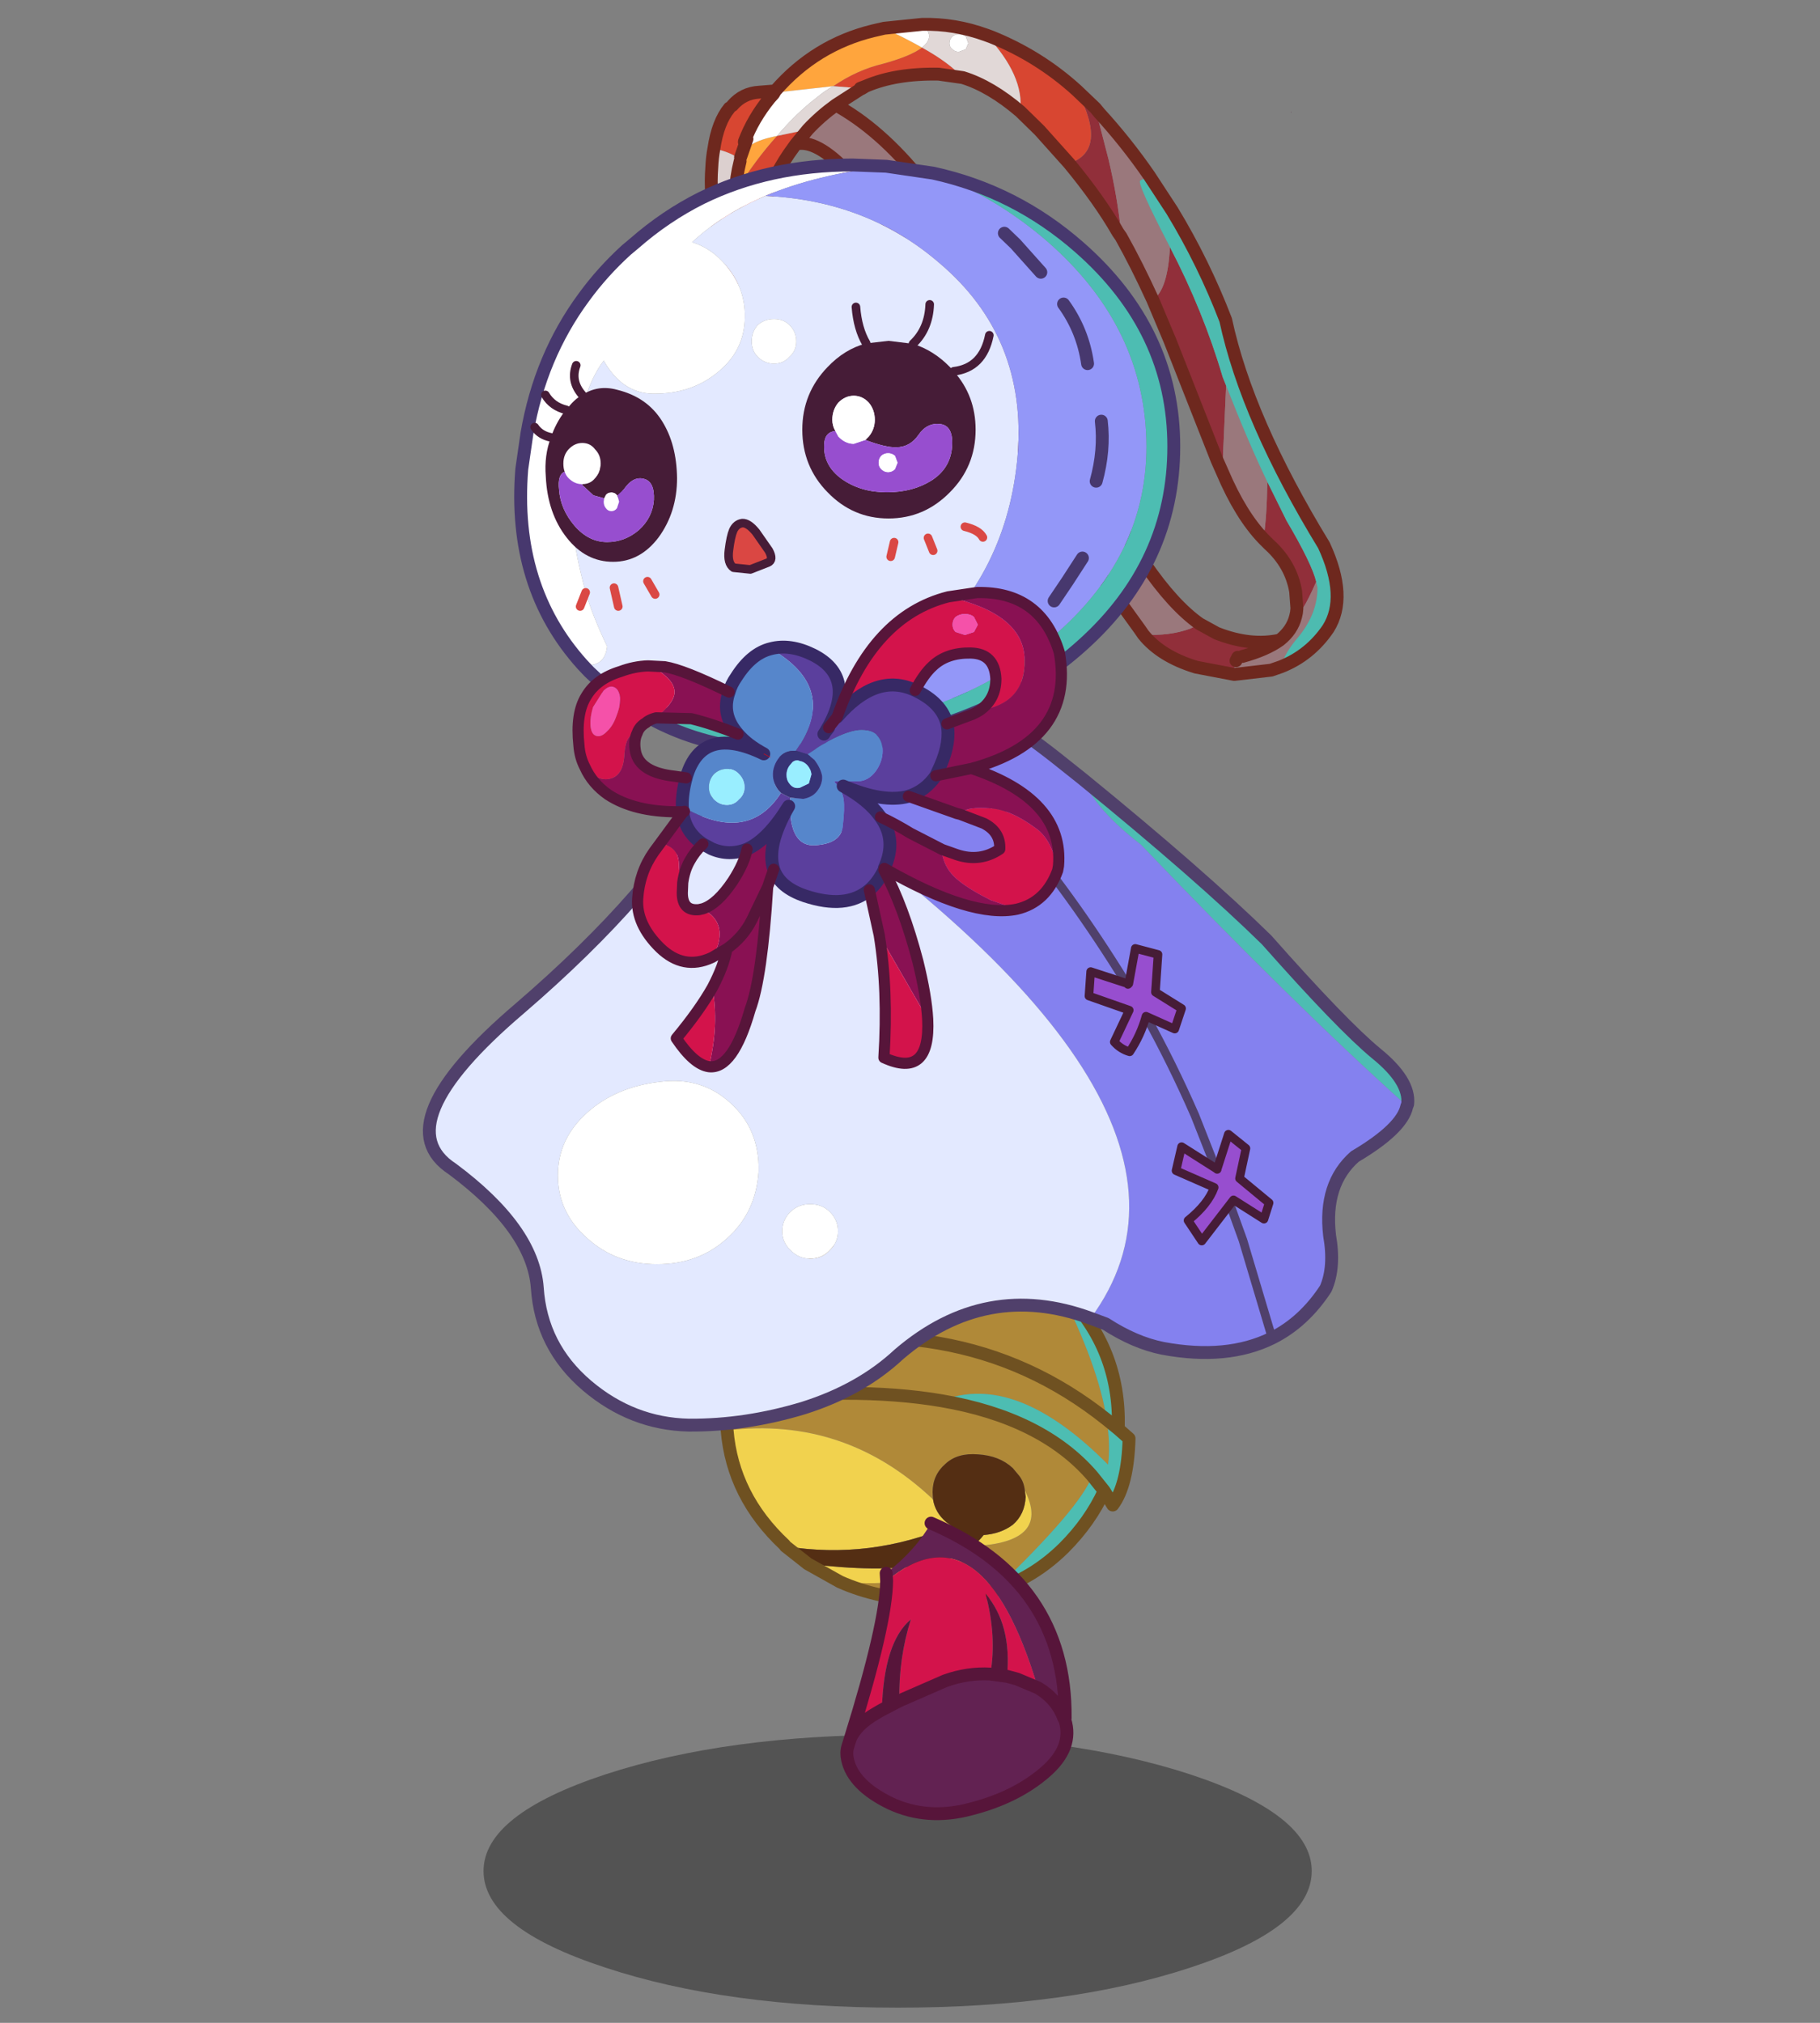 <svg xmlns:ffdec="https://www.free-decompiler.com/flash" xmlns:xlink="http://www.w3.org/1999/xlink" ffdec:objectType="frame" height="100" width="90" xmlns="http://www.w3.org/2000/svg"><rect width="100%" height="100%" fill="#808080" stroke="none"/><use ffdec:characterId="26" height="193.85" transform="translate(20.916 .589) scale(.513)" width="99.15" xlink:href="#a"/><defs><g id="a" transform="translate(-40.25 12)"><use ffdec:characterId="1" height="35.35" transform="translate(46.09 154.02) scale(.744)" width="107.3" xlink:href="#b"/><use ffdec:characterId="3" height="77.25" transform="translate(67.43 -11.42) scale(.827)" width="74.45" xlink:href="#c"/><use ffdec:characterId="5" height="44.2" transform="translate(68.08 105.13) scale(.827)" width="49.4" xlink:href="#d"/><use ffdec:characterId="7" height="33.6" transform="matrix(.716 -.413 .413 .716 72.303 142.673)" width="29.7" xlink:href="#e"/><use ffdec:characterId="15" height="91.65" transform="translate(40.23 49.797) scale(.827)" width="120" xlink:href="#f"/><use ffdec:characterId="17" height="69.8" transform="translate(49.03 2.13) scale(.827)" width="77.65" xlink:href="#g"/><use ffdec:characterId="18" height="13.5" transform="translate(56.428 31.1) scale(.827)" width="21.55" xlink:href="#h"/><use ffdec:characterId="19" height="30.5" transform="translate(50.6 15.768) scale(.827)" width="54" xlink:href="#i"/><use ffdec:characterId="21" height="56.55" transform="translate(54.663 43.413) scale(.827)" width="57.65" xlink:href="#j"/></g><g id="n"><path d="m67.55 10.3.05-.05v-.1l-.05.15" fill="#57153a" fill-rule="evenodd" transform="translate(.75 .75)"/><path d="m44.75 9.75 1.55 6q1.05 4.45 1.45 8.5h-.35q-2.15-3.75-5.7-8.05 4.6-1.5.9-8.5l2.15 2.05m6.7 22.35q1.75-1.15 2-6.15 3.9 7.5 6.15 15.15l.4 1-.45 10.05-.6-1.35-5.5-13.95-2-4.75m9.5 43.65-4.45-.85q-4.1-1.25-6.15-3.8 3.05.2 5.5-.7l1.05-.55 2 1.1q3.95 1.55 7.35.8-1.6 1.15-4.35 1.9l-.55.1-.2.4h-.05q-.15.4-.15 1.55v.05M64.8 53.3l2.25 4.55q2.95 5 3.45 7.1-1.85 4.2-2.3 3.6l.05-.5-.15-2q-.55-3.15-3.1-5.45l-.65-.65q.4-2.55.45-6.65" fill="#912f3a" fill-rule="evenodd" transform="translate(.75 .75)"/><path d="m44.75 9.75.45.55q3.2 3.5 5.85 7.35L50 18.2q-.5.15 3.45 7.75-.25 5-2 6.15-1.85-4.05-3.7-7.35v-.5q-.4-4.05-1.45-8.5l-1.55-6m21.65 65.1-1.15.4-4.3.5v-.05q0-1.15.15-1.55h.05l.2-.4.55-.1q2.75-.75 4.35-1.9Q67.7 70.6 68.1 69l.1-.45q.45.6 2.3-3.6l.15.7q0 3-2.2 5.7-1.65 1.9-2.05 3.5M50.35 71.1l-.45-.65-6.5-9q-4.55-6.7-6.35-10.45-1.9-3.8-12.4-21.45-10.05-16.8-14.8-15.6l1.4-1.7Q12.7 10.7 14.5 9.4l.45.25Q20.3 12.75 25.1 19q4.8 6.2 8.35 12.9l6 11.4 4.6 9q2.15 4.15 6.5 10.6 3.3 4.8 6.35 6.95l-1.05.55q-2.45.9-5.5.7m9.2-18.95L60 42.1q2.65 6.75 4.8 11.2-.05 4.1-.45 6.65-2.65-2.75-4.8-7.8" fill="#9a787c" fill-rule="evenodd" transform="translate(.75 .75)"/><path d="M53.45 25.95Q49.5 18.35 50 18.2l1.05-.55 2.65 4.05q3.7 6.1 6.25 12.75 2.5 11.6 11.45 26.25 2.8 6.05.5 9.7-2.1 3.1-5.5 4.45.4-1.6 2.05-3.5 2.2-2.7 2.2-5.7l-.15-.7q-.5-2.1-3.45-7.1L64.8 53.3q-2.15-4.45-4.8-11.2l-.4-1q-2.25-7.65-6.15-15.15" fill="#4dbbb0" fill-rule="evenodd" transform="translate(.75 .75)"/><path d="M24.55 2.7q3.15 1.75 4.75 3.5l-2.8-.4q-5-.1-8.5 1.4l-.65.25-3.15-.25q2.8-1.9 5.75-2.6 3.3-.9 4.6-1.9M36 10.15q.5-4.15-3.95-8.9l.55.2q5.6 2.25 10 6.25 3.7 7-.9 8.5l-3.45-3.85-2.25-2.2m-26.15 3.8-.25.35q-4.55 6.1-5.2 15.4l-.05.95Q1.45 27.1.5 22.9l2.35-3.45q2.3-3.7 4.8-6.45l3.6-.75-1.4 1.7m-9.55.5q.45-3.05 1.8-4.7l.35-.3q2.5-.85 4.8-1.35l-.45.5Q4.85 11 3.85 13.65v.1h.1l.2-.4-.75 2.15-.05.05.15-.05-.15.45q-.4-.85-3.05-1.5M4.4 29.7q-.8-3.5-1.35-7.45l-.2-2.8.2 2.8Q3.6 26.2 4.4 29.7" fill="#d84631" fill-rule="evenodd" transform="translate(.75 .75)"/><path d="M20.15.45q2.45 1.15 4.4 2.25-1.3 1-4.6 1.9-2.95.7-5.75 2.6l-5.85.65-1.1.25.2-.35q4.65-5.35 11.4-7l1.3-.3M3.5 15.5q.3-1.75 4.15-2.5-2.5 2.75-4.8 6.45 0-1.5.5-3.5l.15-.45" fill="#ffa53d" fill-rule="evenodd" transform="translate(.75 .75)"/><path d="M24.55 0q1.65 1.4 0 2.7-1.95-1.1-4.4-2.25l4.4-.45M7.25 8.1l1.1-.25 5.85-.65q-1 .55-1.95 1.35-2.35 1.8-4.6 4.45-3.85.75-4.15 2.5h-.1l.75-2.15-.2.4-.1-.1Q4.85 11 6.8 8.6l.45-.5M28.1 1.4q.3-.25.75-.25t.8.25l.3.8-.3.7-.8.3q-.45 0-.75-.3-.35-.25-.35-.7 0-.45.35-.8" fill="#fff" fill-rule="evenodd" transform="translate(.75 .75)"/><path d="M24.55 2.7q1.65-1.3 0-2.7 3.8-.1 7.5 1.25Q36.5 6 36 10.15 32.55 7.2 29.3 6.2q-1.6-1.75-4.75-3.5M14.2 7.2l3.15.25.1.05-2.95 1.9q-1.8 1.3-3.25 2.85l-3.6.75q2.25-2.65 4.6-4.45.95-.8 1.95-1.35m13.9-5.8q-.35.35-.35.8 0 .45.35.7.3.3.75.3l.8-.3.3-.7-.3-.8q-.35-.25-.8-.25-.45 0-.75.25" fill="#e1d8d7" fill-rule="evenodd" transform="translate(.75 .75)"/><path d="M.5 22.9q-.7-3-.45-6.25.05-1.15.25-2.2 2.65.65 3.05 1.5-.5 2-.5 3.5L.5 22.9" fill="#dcd0cf" fill-rule="evenodd" transform="translate(.75 .75)"/><path d="m62.65 74.4-.55.1" fill="none" stroke="red" stroke-linecap="round" stroke-linejoin="round" stroke-width=".05"/><path d="m25.3.75-4.4.45-1.3.3q-6.75 1.65-11.4 7l-.2.35-.45.5Q5.6 11.75 4.6 14.4v.1m25.45-7.55q3.25 1 6.7 3.95L39 13.1l3.45 3.85q3.55 4.3 5.7 8.05l.35.5q1.85 3.3 3.7 7.35l2 4.75 5.5 13.95.6 1.35q2.15 5.05 4.8 7.8l.65.65q2.55 2.3 3.1 5.45l.15 2-.05.5-.1.45q-.4 1.6-1.85 2.75-1.6 1.15-4.35 1.9M32.8 2Q29.1.65 25.3.75M18.1 8.2l.65-.25q3.5-1.5 8.5-1.4l2.8.4m13.3 1.5q-4.4-4-10-6.25L32.8 2m19 16.4q-2.65-3.85-5.85-7.35l-.45-.55-2.15-2.05m8.45 9.95 2.65 4.05q3.7 6.1 6.25 12.75 2.5 11.6 11.45 26.25 2.8 6.05.5 9.7-2.1 3.1-5.5 4.45L66 76l-4.3.5-4.45-.85q-4.1-1.25-6.15-3.8l-.45-.65-6.5-9q-4.55-6.7-6.35-10.45-1.9-3.8-12.4-21.45-10.05-16.8-14.8-15.6l-.25.35q-4.55 6.1-5.2 15.4l-.05.95q-2.9-3.55-3.85-7.75-.7-3-.45-6.25.05-1.15.25-2.2.45-3.05 1.8-4.7m.35-.3q1.25-1.45 3.15-1.55L8.2 8.5m10-.25h.05l.5-.3m38.9 62.65q-3.05-2.15-6.35-6.95-4.35-6.45-6.5-10.6l-4.6-9-6-11.4q-3.55-6.7-8.35-12.9-4.8-6.25-10.15-9.35l-.45-.25Q13.45 11.45 12 13l-1.4 1.7m4.65-4.55 2.95-1.9M67 72.5q-3.4.75-7.35-.8l-2-1.1m4.45 3.9-.2.4m-57-60.8-.75 2.15M3.6 20.2l.2 2.8q.55 3.95 1.35 7.45M4.1 16.7q-.5 2-.5 3.5" fill="none" stroke="#6e281e" stroke-linecap="round" stroke-linejoin="round" stroke-width="1.5"/></g><g id="o"><path d="M1.05 22.9 1 21.2l.05-1.7-1 .15q-.35-1.85 1.15-5.2l.95-.25q1.55-4.4 5.4-8Q14.2 0 23.65 0q9.4 0 16.05 6.2 4.65 9.2 5.6 15.45.45 3 .15 5.25-10.75-10.85-19.4-7.45 11.7 2 17.55 8.75-1.3 3.65-11.4 13.35-3.7 1.25-8.05 1.15-5.45-.15-9.95-2.15 11.3 1 16.75-4.25 7.65-.75 4.8-6.4-.1-1-.65-1.7l-.75-.9q-1.55-1.45-4.05-1.6-2.4-.2-3.8 1.1-1.5 1.3-1.5 3.3l.05.85q-10.25-9.7-24-8.05m0-3.4q14.75-1.8 25-.05-10.25-1.75-25 .05m1.1-5.3q25.5-6.65 43.15 7.45Q27.65 7.55 2.15 14.2" fill="#b08938" fill-rule="evenodd" transform="translate(.75 .75)"/><path d="m14.2 40.55-3.75-2.1q16.4 2 20.5-3.35 2-.15 3.4-1.2 1.4-1.2 1.5-3.25l-.1-.75q2.85 5.65-4.8 6.4-5.45 5.25-16.75 4.25M7.85 36.4l-.1-.15Q1.7 30.6 1.05 22.9q13.75-1.65 24 8.05.25 1.55 1.55 2.65l.55.4q-9.45 4-19.3 2.4" fill="#f1d24e" fill-rule="evenodd" transform="translate(.75 .75)"/><path d="m10.45 38.45-2.6-2.05Q17.7 38 27.15 34l-.55-.4q-1.3-1.1-1.55-2.65L25 30.1q0-2 1.5-3.3 1.4-1.3 3.8-1.1 2.5.15 4.05 1.6l.75.9q.55.7.65 1.7l.1.75q-.1 2.05-1.5 3.25-1.4 1.05-3.4 1.2-4.1 5.35-20.5 3.35" fill="#542e13" fill-rule="evenodd" transform="translate(.75 .75)"/><path d="M39.7 6.2q6.75 6.25 6.95 15.15v1.4l1.25 1.1q-.15 5.4-1.9 7.75l-1-1.65q-1.65 3.6-4.7 6.65-3.55 3.5-8.1 4.95 10.1-9.7 11.4-13.35-5.85-6.75-17.55-8.75 8.65-3.4 19.4 7.45.3-2.25-.15-5.25-.95-6.25-5.6-15.45m6.95 16.55-1.35-1.1 1.35 1.1M43.6 28.2l1.4 1.75-1.4-1.75" fill="#4dbdb2" fill-rule="evenodd" transform="translate(.75 .75)"/><path d="m1.8 23.65-.05-1.7.05-1.7-1 .15q-.35-1.85 1.15-5.2l.95-.25q1.55-4.4 5.4-8Q14.95.75 24.4.75q9.4 0 16.05 6.2Q47.2 13.2 47.4 22.1v1.4l1.25 1.1q-.15 5.4-1.9 7.75l-1-1.65q-1.65 3.6-4.7 6.65-3.55 3.5-8.1 4.95-3.7 1.25-8.05 1.15-5.45-.15-9.95-2.15l-3.75-2.1-2.6-2.05-.1-.15q-6.05-5.65-6.7-13.35m44.25-1.25 1.35 1.1m-1.65 7.2-1.4-1.75Q38.5 22.2 26.8 20.2q-10.25-1.75-25 .05m44.25 2.15Q28.4 8.3 2.9 14.95" fill="none" stroke="#6f5121" stroke-linecap="round" stroke-linejoin="round" stroke-width="1.5"/><path d="m.8 20.4.15.65" fill="none" stroke="red" stroke-linecap="round" stroke-linejoin="round" stroke-width=".05"/></g><g id="p"><path d="m6.6 16 2.3.1 5.8.65q2.75.5 4.95 1.95l1.55 1.2.85.85 1.6 2.1q1.25 2.2.85 4.6.4-2.4-.85-4.6 5.2-22-9.05-19.6l.4-.8Q19.4 1.8 22.45 0q10.3 13.75 2.2 27.5l-.15-.05v.25q-.35 1.6-1.6 2.65-1.3 1.05-3.45 1.45-4.4.85-9.6-.6-5.1-1.35-7.85-5.3-2.7-4-1.75-6.9.25-.8.8-1.3l.65-.6Q3.1 16 5.85 16h.75" fill="#622252" fill-rule="evenodd" transform="translate(.75 .75)"/><path d="M8.9 16.1q2.4-4.35 5.9-7.55-4.05.7-8.2 7.45h-.75Q3.1 16 1.7 17.1 12.1 7.5 14.6 3.25q14.25-2.4 9.05 19.6l-1.6-2.1-.85-.85q3.5-4.9 2.65-9.6-1.35 5-4.2 8.4-2.2-1.45-4.95-1.95l-5.8-.65" fill="#d3134b" fill-rule="evenodd" transform="translate(.75 .75)"/><path d="M8.9 16.1 6.6 16q4.15-6.75 8.2-7.45-3.5 3.2-5.9 7.55m12.3 3.8-1.55-1.2q2.85-3.4 4.2-8.4.85 4.7-2.65 9.6" fill="#57153a" fill-rule="evenodd" transform="translate(.75 .75)"/><path d="m7.35 16.75 2.3.1 5.8.65q2.75.5 4.95 1.95l1.55 1.2.85.85 1.6 2.1q1.25 2.2.85 4.6v.25q-.35 1.6-1.6 2.65-1.3 1.05-3.45 1.45-4.4.85-9.6-.6-5.1-1.35-7.85-5.3-2.7-4-1.75-6.9.25-.8.8-1.3l.65-.6q1.4-1.1 4.15-1.1h.75m8-12.75.4-.8M23.2.75q10.3 13.75 2.2 27.5l-.15.2M15.35 4q-2.5 4.25-12.9 13.85" fill="none" stroke="#57153a" stroke-linecap="round" stroke-linejoin="round" stroke-width="1.5"/></g><g id="f" transform="translate(.75 2)"><use ffdec:characterId="8" height="89.45" transform="translate(-.75 -.75)" width="115.55" xlink:href="#k"/><use ffdec:characterId="10" height="13.05" transform="translate(76.4 31.9)" width="11.8" xlink:href="#l"/><use ffdec:characterId="12" height="13.45" transform="translate(86.55 53.55)" width="11.85" xlink:href="#m"/></g><g id="k"><path d="M76.15 12.65Q89.95 23.9 97.6 31.4q8.85 10 12.8 13.25 3.95 3.2 3.65 5.9l-.15.15q-13.15-11.8-30.95-30.4-5.2-4-6.8-7.65" fill="#4dbdb2" fill-rule="evenodd" transform="translate(.75 .75)"/><path d="M113.95 50.8q-.55 2.6-6.05 5.85-3.65 3.2-2.95 9.2.65 3.7-.45 6.2-2.55 3.9-6.25 5.75Q93 80.4 85.5 79q-3.25-.65-6.65-2.85l-1.75-.65Q96 49.85 35.35 9.9 40.8 2 48.2.4l.7-.2q9.6-1.75 25.05 10.7l2.2 1.75q1.6 3.65 6.8 7.65 17.8 18.6 30.95 30.4l.05.1M48.2.4q4.25 2.85 8.35 6.25 14.4 12.05 27 33.65 3.05 5.5 5.7 11.55l4.1 10.4 1.5 4.15 3.4 11.4-3.4-11.4-1.5-4.15-4.1-10.4q-2.65-6.05-5.7-11.55-12.6-21.6-27-33.65-4.1-3.4-8.35-6.25" fill="#8481ef" fill-rule="evenodd" transform="translate(.75 .75)"/><path d="M77.1 75.5Q64.9 71 54.75 79.7q-4.45 4.15-11.1 6.25-6.75 2.05-13.4 2-6.6-.15-11.85-4.6-5.35-4.55-5.8-11.4-.5-6.85-9.9-13.85-8-5.2 7.85-18.7Q26.3 25.85 32.8 13.9q1.15-2.2 2.55-4Q96 49.85 77.1 75.5M46.7 63.1q-.9-.9-2.3-.9-1.35 0-2.3.9-.95.95-.95 2.25t.95 2.2q.95 1 2.3 1 1.4 0 2.3-1 .95-.9.95-2.2 0-1.3-.95-2.25m-11.95 3.05q3.35-3 3.65-7.8.1-4.85-3.25-7.9-3.4-3.15-8.3-2.5-5.1.6-8.45 3.6-3.4 3.05-3.4 7.3 0 4.3 3.4 7.3 3.35 3.05 8.15 3.05 4.9 0 8.2-3.05" fill="#e3e9ff" fill-rule="evenodd" transform="translate(.75 .75)"/><path d="M34.75 66.15q-3.3 3.05-8.2 3.05-4.8 0-8.15-3.05-3.4-3-3.4-7.3 0-4.25 3.4-7.3 3.35-3 8.45-3.6 4.9-.65 8.3 2.5 3.35 3.05 3.25 7.9-.3 4.8-3.65 7.8M46.7 63.1q.95.95.95 2.25t-.95 2.2q-.9 1-2.3 1-1.35 0-2.3-1-.95-.9-.95-2.2 0-1.3.95-2.25.95-.9 2.3-.9 1.4 0 2.3.9" fill="#fff" fill-rule="evenodd" transform="translate(.75 .75)"/><path d="M76.9 13.4q13.8 11.25 21.45 18.75 8.85 10 12.8 13.25 3.95 3.2 3.65 5.9l-.1.25q-.55 2.6-6.05 5.85-3.65 3.2-2.95 9.2.65 3.7-.45 6.2-2.55 3.9-6.25 5.75-5.25 2.6-12.75 1.2Q83 79.1 79.6 76.9l-1.75-.65q-12.2-4.5-22.35 4.2-4.45 4.15-11.1 6.25-6.75 2.05-13.4 2-6.6-.15-11.85-4.6-5.35-4.55-5.8-11.4-.5-6.85-9.9-13.85-8-5.2 7.85-18.7 15.75-13.55 22.25-25.5 1.15-2.2 2.55-4 5.45-7.9 12.85-9.5l.7-.2q9.6-1.75 25.05 10.7l2.2 1.75" fill="none" stroke="#50406b" stroke-linecap="round" stroke-linejoin="round" stroke-width="1.5"/><path d="m98.25 77.8-3.4-11.4-1.5-4.15-4.1-10.4q-2.65-6.05-5.7-11.55-12.6-21.6-27-33.65-4.1-3.4-8.35-6.25" fill="none" stroke="#50406b" stroke-linecap="round" stroke-linejoin="round" transform="translate(.75 .75)"/></g><g id="q"><path d="m4.55 4.2.1-.1L5.4 0l2.65.7-.3 4.4L10.8 7 10 9.4 6.65 7.9q-.6 2.2-1.9 4.15-1.05-.3-1.8-1.15L4.7 7.2 0 5.55.2 2.7l4.3 1.4.05.1" fill="#974ecf" fill-rule="evenodd" transform="translate(.5 .5)"/><path d="M4.5 4.1.2 2.7 0 5.55 4.7 7.2l-1.75 3.7q.75.85 1.8 1.15 1.3-1.95 1.9-4.15L10 9.4l.8-2.4-3.05-1.9.3-4.4L5.4 0l-.75 4.1-.1.1" fill="none" stroke="#461c37" stroke-linecap="round" stroke-linejoin="round" transform="translate(.5 .5)"/></g><g id="r"><path d="M4.8 4.1v-.05L6.1 0l2.05 1.65-.75 3.5L10.85 8l-.6 1.9L6.7 7.65 3 12.45l-1.6-2.4q2.35-1.9 3.05-3.85L0 4.25l.65-2.8 4.1 2.6.05.05" fill="#974ecf" fill-rule="evenodd" transform="translate(.5 .5)"/><path d="m4.8 4.1-.05-.05-4.1-2.6L0 4.25 4.45 6.2q-.7 1.95-3.05 3.85l1.6 2.4 3.7-4.8 3.55 2.25.6-1.9L7.4 5.15l.75-3.5L6.1 0 4.8 4.05v.05z" fill="none" stroke="#461c37" stroke-linecap="round" stroke-linejoin="round" transform="translate(.5 .5)"/></g><g id="s"><path d="m8 59.05-.8-.85q2.6.45 2.9-2.1-1.7-3.55-2.5-6.3Q5.2 41 6 34.95q.95-8.55 3.7-12.15 2.15 3.8 5.75 3.85 4.5.05 7.6-2.55 3.05-2.5 3.1-6.3.1-3.75-2.7-6.65Q21.95 9.6 20 9q3.5-3.25 8.55-5.4 11.85.55 20.25 7.8 10.25 8.65 9.15 22.4-1.15 13.7-11.2 22.5-9.05 7.9-21.3 8.85-9.65-1.3-17.45-6.1M53.9 43.4q-.45-.85-2.1-1.25 1.65.4 2.1 1.25m-5.8 1.55-.6-1.5.6 1.5m-4.95.7.4-1.7-.4 1.7m-15.5-27q-.7.8-.7 1.9 0 1.1.7 1.8.8.8 1.9.8 1.1 0 1.8-.8.8-.7.8-1.8t-.8-1.9q-.7-.7-1.8-.7t-1.9.7M15.7 50.05l-.9-1.55.9 1.55m-4.3 1.4-.5-2.2.5 2.2" fill="#e3e9ff" fill-rule="evenodd" transform="translate(.75 .75)"/><path d="M7.2 58.2Q-.95 49.15.15 35.45l.6-4.15q1.55-9 6.65-15.9 2.15-2.95 4.95-5.5l.9-.75q3.65-3.2 7.85-5.3Q28.95 0 38.7 0l3.95.15q-8.15.95-14.1 3.45Q23.5 5.75 20 9q1.95.6 3.45 2.15 2.8 2.9 2.7 6.65-.05 3.8-3.1 6.3-3.1 2.6-7.6 2.55-3.6-.05-5.75-3.85Q6.95 26.4 6 34.95 5.2 41 7.6 49.8q.8 2.75 2.5 6.3-.3 2.55-2.9 2.1m20.45-39.55q.8-.7 1.9-.7 1.1 0 1.8.7.8.8.8 1.9 0 1.1-.8 1.8-.7.8-1.8.8t-1.9-.8q-.7-.7-.7-1.8t.7-1.9M7.6 49.8l-.65 1.65.65-1.65" fill="#fff" fill-rule="evenodd" transform="translate(.75 .75)"/><path d="m42.65.15 5.45.8Q54.9 3.5 60.7 8.3q11.85 9.9 12.25 23.65.4 13.8-11.65 23.65-12.05 9.9-29.05 9.9l-6.8-.35q12.25-.95 21.3-8.85 10.05-8.8 11.2-22.5 1.1-13.75-9.15-22.4-8.4-7.25-20.25-7.8Q34.5 1.1 42.65.15m13.75 7.8 1.3 1.25 2.95 3.3-2.95-3.3-1.3-1.25m6.9 8.25q2.25 3.1 2.8 6.95-.55-3.85-2.8-6.95m2.2 29.6-1.75 2.7-1.55 2.3 1.55-2.3 1.75-2.7m2.2-15.95q.4 3.4-.6 7 1-3.6.6-7" fill="#9397f8" fill-rule="evenodd" transform="translate(.75 .75)"/><path d="M48.1.95q9.6 2.1 17.05 8.65 11 9.65 11 23.2 0 13.55-10.6 23.1-10.5 9.5-27.75 11.9-13.1 1.8-22.45-3.2l7.1.6 3-.05 6.8.35q17 0 29.05-9.9 12.05-9.85 11.65-23.65Q72.55 18.2 60.7 8.3 54.9 3.5 48.1.95" fill="#4dbdb2" fill-rule="evenodd" transform="translate(.75 .75)"/><path d="m43.4.9 5.45.8q9.6 2.1 17.05 8.65 11 9.65 11 23.2 0 13.55-10.6 23.1-10.5 9.5-27.75 11.9-13.1 1.8-22.45-3.2-3.05-1.6-5.65-3.95l-1.7-1.6-.8-.85Q-.2 49.9.9 36.2l.6-4.15q1.55-9 6.65-15.9 2.15-2.95 4.95-5.5l.9-.75q3.65-3.2 7.85-5.3Q29.7.75 39.45.75L43.4.9m18 12.35-2.95-3.3-1.3-1.25m10.7 28.9q1-3.6.6-7m-5.5 20.95 1.55-2.3 1.75-2.7m.6-22.65q-.55-3.85-2.8-6.95" fill="none" stroke="#47386e" stroke-linecap="round" stroke-linejoin="round" stroke-width="1.5"/><path d="m43.55 43.95-.4 1.7m4.35-2.2.6 1.5m3.7-2.8q1.65.4 2.1 1.25M6.95 51.45l.65-1.65m3.3-.55.5 2.2m3.4-2.95.9 1.55" fill="none" stroke="#da4844" stroke-linecap="round" stroke-linejoin="round" transform="translate(.75 .75)"/></g><g id="h"><path d="M8.7 34.8q1 3 3.25 3.7" fill="none" stroke="#461c37" stroke-linecap="round" stroke-linejoin="round" transform="translate(-8.2 -34.3)"/><path d="m28.85 46.35-2.05.8-1.95-.2q-.75-.5-.55-2.05.2-1.6.5-2.3.35-.75 1.05-.85.7-.05 1.6 1.05l1.5 2.15q.6 1.1-.1 1.4" fill="#da4743" fill-rule="evenodd" transform="translate(-8.2 -34.3)"/><path d="m28.85 46.35-2.05.8-1.95-.2q-.75-.5-.55-2.05.2-1.6.5-2.3.35-.75 1.05-.85.7-.05 1.6 1.05l1.5 2.15q.6 1.1-.1 1.4z" fill="none" stroke="#461c37" stroke-linecap="round" stroke-linejoin="round" transform="translate(-8.2 -34.3)"/></g><g id="i"><path d="m40.3 20.8 2.6-.3 2.85.35q2.4.75 4.3 2.7l.45.5q2.55 2.85 2.55 6.8 0 4.3-3 7.3-3 3.05-7.15 3.05t-7.1-3.05q-2.95-3-2.95-7.3 0-4.25 2.95-7.3 2-2.1 4.5-2.75m-.1 11.25.4-.4q.7-.85.7-1.95 0-1.15-.7-2-.75-.8-1.75-.8t-1.8.8q-.7.85-.7 2 0 .7.35 1.3-1.25.15-1.3 1.55-.15 2.45 2.05 4.05 2.2 1.55 5.25 1.55t5.25-1.4q2.15-1.4 2.35-3.85.2-2.5-1.35-2.7-1.55-.2-2.55 1.25-1 1.45-2.6 1.45-1.2.05-3.6-.85" fill="#461c37" fill-rule="evenodd" transform="translate(-1.15 -15.75)"/><path d="M40.2 32.05q2.4.9 3.6.85 1.6 0 2.6-1.45t2.55-1.25q1.55.2 1.35 2.7-.2 2.45-2.35 3.85-2.2 1.4-5.25 1.4t-5.25-1.55q-2.2-1.6-2.05-4.05.05-1.4 1.3-1.55l.35.65q.8.85 1.8.85l1.35-.45m2.65 1.55q-.45 0-.8.3-.3.35-.3.8 0 .45.3.75.35.35.8.35.45 0 .8-.35l.3-.75-.3-.8q-.35-.3-.8-.3" fill="#974ecf" fill-rule="evenodd" transform="translate(-1.15 -15.75)"/><path d="M36.7 31q-.35-.6-.35-1.3 0-1.15.7-2 .8-.8 1.8-.8t1.75.8q.7.85.7 2 0 1.1-.7 1.95l-.4.4-1.35.45q-1 0-1.8-.85L36.7 31m6.15 2.6q.45 0 .8.3l.3.8-.3.75q-.35.35-.8.35-.45 0-.8-.35-.3-.3-.3-.75t.3-.8q.35-.3.8-.3" fill="#fff" fill-rule="evenodd" transform="translate(-1.15 -15.75)"/><path d="M39.1 16.55q.2 2.55 1.2 4.25m5.45.05q1.85-1.75 1.95-4.6m2.8 7.8q3.4-.4 4.15-4.2" fill="none" stroke="#461c37" stroke-linecap="round" stroke-linejoin="round" transform="translate(-1.15 -15.75)"/><path d="M5.15 35.75Q5 35.35 5 34.8q0-1 .6-1.65.7-.75 1.6-.75.95 0 1.5.75.65.65.65 1.65 0 1.05-.65 1.7-.55.7-1.5.7h-.05q-.85 0-1.55-.7-.3-.3-.45-.75m4.6 3.1.2-.4q.25-.3.65-.3t.65.3v.05h.05l.2.75-.25.75q-.25.35-.65.35T9.95 40q-.25-.3-.25-.75l.05-.4" fill="#fff" fill-rule="evenodd" transform="translate(-1.15 -15.75)"/><path d="M5.35 28.55q.85-1.2 1.85-1.75 1.85-1.2 4.05-.6 3.5.85 5.25 3.65 1.7 2.7 1.75 6.65 0 3.95-2.15 6.9-2.15 2.85-5.3 2.85-3.2 0-5.4-2.8-2.25-2.85-2.45-7.15-.2-2.45.6-4.55.55-1.65 1.65-3.1l.15-.1M7.2 37.2q.95 0 1.5-.7.65-.65.65-1.7 0-1-.65-1.65-.55-.75-1.5-.75-.9 0-1.6.75-.6.65-.6 1.65 0 .55.15.95-.85.35-.65 2.1.15 2.25 1.8 4.2 1.65 1.9 3.8 1.9 2.05 0 3.7-1.4 1.6-1.45 1.75-3.5.1-2.1-1.1-2.45-1.3-.4-2.4 1.2l-.75.7-.05-.05q-.25-.3-.65-.3t-.65.3l-.2.4-1.25-.35-1.3-1.2v-.1" fill="#461c37" fill-rule="evenodd" transform="translate(-1.15 -15.75)"/><path d="m7.2 37.3 1.3 1.2 1.25.35-.05.4q0 .45.25.75.25.35.65.35t.65-.35l.25-.75-.2-.75.75-.7q1.1-1.6 2.4-1.2 1.2.35 1.1 2.45-.15 2.05-1.75 3.5-1.65 1.4-3.7 1.4-2.15 0-3.8-1.9-1.65-1.95-1.8-4.2-.2-1.75.65-2.1.15.45.45.75.7.7 1.55.7l.05.1" fill="#974ecf" fill-rule="evenodd" transform="translate(-1.15 -15.75)"/><path d="M7.2 26.8q-1.4-1.6-.7-3.45m-1.15 5.2q-1.65-.4-2.45-1.75m.65 4.95q-1.25-.25-1.9-1.2" fill="none" stroke="#461c37" stroke-linecap="round" stroke-linejoin="round" transform="translate(-1.15 -15.75)"/></g><g id="t"><path d="M30.2 14.5q4.55-5.25 9.1-3.1 3.1 1.45 3.7 3.9.45 2.05-.75 4.85l-.55 1.2q-1.25 1.8-3.2 2.4-2.9.8-7.6-1.2 3 1.65 4.35 3.6 1.95 2.7.45 5.95v.05l-.3-.2.25.4q-.7 1.45-1.7 2.3-2.7 2.3-7.5.7-2.95-1-3.65-3.1-.9-2.75 1.75-7.35-2.4 3.9-4.85 5-2.1.85-4.15-.05l-1-.55q-2-1.3-2.35-3.65l.2-.15.2-.3q7.3 4 11.05-1.85l.45.25.5.25.15.05-.05.5q-.1 5.25 2.95 5.05 3-.2 3.2-2.2.25-2.1.1-3.15-.15-1.1-1.1-2.05.3 0 0-.05h2.7q1.3 0 2.2-1.25.75-1.1.75-2.3 0-1.1-.65-1.8t-2.15-.6q-1.45.15-3.8 1.45-.8.4-1.3.8l-.85.55-1.3-.4-.05-.05q5.1-7.25-2.95-11.85 2.25-.6 4.9.7 5.3 2.65 1.5 8.95l.35-.45 1-1.25m-1.55 2 .2-.3-.2.3" fill="#5b3f9d" fill-rule="evenodd" transform="translate(.65 .65)"/><path d="M17.6 11.6q.25-.9.85-1.75 1.75-2.75 4-3.3 8.05 4.6 2.95 11.85v.05q-1.35-.1-2.1.95-.75 1.1-.55 2.3.2 1 .9 1.65Q19.9 29.2 12.6 25.2l-.45-.25q-.05-1.5.45-3.35l.05-.2q1.85-6.05 9-2.6-1.95-1.05-3-2.3-2-2.25-1.05-4.9m9.15 7.25.85-.55q.5-.4 1.3-.8 2.35-1.3 3.8-1.45 1.5-.1 2.15.6.65.7.65 1.8 0 1.2-.75 2.3-.9 1.25-2.2 1.25h-2.7q.3.05 0 .05.95.95 1.1 2.05.15 1.05-.1 3.15-.2 2-3.2 2.2-3.05.2-2.95-5.05l.05-.5 1.5.15q1.1-.2 1.65-.95.6-.8.55-1.7-.15-.9-.9-1.9l-.8-.65m-4.35.35-.75-.4.75.4m-5.05 1.35q-.85 0-1.5.6-.6.65-.6 1.55 0 .85.6 1.4.65.65 1.5.65t1.4-.65q.65-.55.65-1.4 0-.9-.65-1.55-.55-.6-1.4-.6" fill="#5686cb" fill-rule="evenodd" transform="translate(.65 .65)"/><path d="m26.75 18.85.8.65q.75 1 .9 1.9.05.9-.55 1.7-.55.75-1.65.95l-1.5-.15-.15-.05-.5-.25-.45-.25q-.7-.65-.9-1.65-.2-1.2.55-2.3.75-1.05 2.1-.95h.05l1.3.4m-.85.8-.3-.1q-.35 0-.6.2l-.3.35q-.4.5-.4 1.15 0 .55.25.9l.15.2q.45.55 1.15.4l1.05-.5.3-1.05q-.05-.6-.5-1.1-.4-.4-.8-.45" fill="#373375" fill-rule="evenodd" transform="translate(.65 .65)"/><path d="M25.9 19.65q.4.05.8.45.45.5.5 1.1l-.3 1.05-1.05.5q-.7.15-1.15-.4l-.15-.2q-.25-.35-.25-.9 0-.65.4-1.15l.3-.35q.25-.2.6-.2l.3.1m-8.55.9q.85 0 1.4.6.65.65.65 1.55 0 .85-.65 1.4-.55.65-1.4.65-.85 0-1.5-.65-.6-.55-.6-1.4 0-.9.6-1.55.65-.6 1.5-.6" fill="#9ef" fill-rule="evenodd" transform="translate(.65 .65)"/><path d="M46.8 13.75q5.35-.8 5.25-5.9Q52 2.5 43.15.5L46.5 0q7.45-.15 9.6 7 1.8 10.25-10.25 13.5Q56.65 24.1 56 31.85l-.1.55q-.6-3.55-2.5-4.9-2.95-2.2-5.35-2.35-2.5-.2-3.2.4l-.3.3-.4-.1-5.35-1.9-.3-.1q1.95-.6 3.2-2.4l.55-1.2q1.2-2.8.75-4.85l2.95-1.1q.45-.2.85-.45m-34.6 11.9q.35 2.35 2.35 3.65-.95.9-1.55 2-.6 1.05-.8 2.5-.45-.9-.45-2.15-.05-2.1-2.2-2.4l2.65-3.6m7.5 4.25q2.45-1.1 4.85-5-2.65 4.6-1.75 7.35l-.5 1.45-.2.6-1.85 3.85q-1 2-2.9 3.35 1.9-1.35 2.9-3.35l1.85-3.85q-.65 10.6-2.05 14.3-2 7-4.8 6.65 1.2-4.9.4-9.2 1.35-2.55 1.7-4.55l-1.7 1q.85-1.45.85-2.7 0-1.3-.95-2.2l-1-.75q1.7-.55 3.5-3.25 1.35-2.1 1.65-3.7m14.25 4.75q1-.85 1.7-2.3 2.25 4.15 3.95 10.6 1 4.05 1.15 6.75l-5.65-9.8-1.15-5.25m1.75-2.5v-.05q1.5-3.25-.45-5.95 1.7.8 3.5 1.9l3.7 1.9q-.1.45.15 1.15.45 1.45 1.8 2.5 1.3 1.05 3.7 2.25l3.05 1.05Q45.9 38 35.7 32.15M18.65 16.5q-2.85-1.15-5.45-1.8l-4.1-.1.85-.8q1.3-1.25 1.3-2.2 0-1-1.15-1.95-.65-.6-1.95-1.1l1.95.1q2.2.35 7.5 2.95-.95 2.65 1.05 4.9M6.9 16.35q-.45.9-.2 2.2.5 2.4 4.5 2.85l1.4.2q-.5 1.85-.45 3.35l.05.6h-.65q-5 0-8.05-2-1.85-1.3-2.7-3.2 1.5 1.7 2.9 1.35 1.6-.35 1.7-2.9.15-2.35 1.5-2.45m34.8 5 4.15-.85-4.15.85" fill="#891153" fill-rule="evenodd" transform="translate(.65 .65)"/><path d="M46.15 2.85q-.4-.35-1.05-.35t-1.1.35q-.35.35-.35.9 0 .5.35.85l1.1.35 1.05-.35.45-.85-.45-.9m.65 10.9q1.9-1.3 1.9-3.7-.15-2.95-2.95-3Q43 7 41.35 8.55q-1.05.95-2.05 2.85-4.55-2.15-9.1 3.1Q34.3 2.75 43.15.5q8.85 2 8.9 7.35.1 5.1-5.25 5.9m-37.7.85q-.6.15-1.05.45l-.1.1q-.8.45-1.05 1.2-1.35.1-1.5 2.45-.1 2.55-1.7 2.9-1.4.35-2.9-1.35Q.2 19.2.1 17.8q-.4-3.7.85-5.7 1.2-2.05 4-2.9 1.6-.6 3.2-.65 1.3.5 1.95 1.1 1.15.95 1.15 1.95 0 .95-1.3 2.2l-.85.8m5.45 22.25 1 .75q.95.9.95 2.2 0 1.25-.85 2.7l-.1.05q-3.25 1.5-6-1.15-2.8-2.75-2.6-5.75.2-3.05 1.9-5.45l.7-.95q2.15.3 2.2 2.4 0 1.25.45 2.15l-.05 1.2q0 2.15 1.95 1.95l.45-.1m.7 18.4q-1.75-.25-3.8-3.3 2.7-3.25 4.2-5.9.8 4.3-.4 9.2m29.3-29.4.3-.3q.7-.6 3.2-.4 2.4.15 5.35 2.35 1.9 1.35 2.5 4.9-1.35 3.7-4.75 4.5l-3.05-1.05q-2.4-1.2-3.7-2.25-1.35-1.05-1.8-2.5-.25-.7-.15-1.15l1.7.6q2.7.9 5-.65.1-2-1.85-3l-2.75-1.05m-3.8 23.85q.35 7-5.1 4.5.5-7.9-.55-14.3l5.65 9.8M2.95 11.45l-1.2 1.9q-.35 1.15-.3 2.05.05 1.1.65 1.3.6.2 1.3-.55.7-.65 1.1-1.85.45-1.15.4-2.1-.15-1-.75-1.2-.55-.2-1.2.45" fill="#d3134b" fill-rule="evenodd" transform="translate(.65 .65)"/><path d="m46.15 2.85.45.9-.45.85-1.05.35L44 4.6q-.35-.35-.35-.85 0-.55.35-.9.45-.35 1.1-.35.65 0 1.05.35m-43.2 8.6q.65-.65 1.2-.45.6.2.75 1.2.05.95-.4 2.1-.4 1.2-1.1 1.85-.7.75-1.3.55-.6-.2-.65-1.3-.05-.9.3-2.05l1.2-1.9" fill="#f551a9" fill-rule="evenodd" transform="translate(.65 .65)"/><path d="M30.85 15.15q4.55-5.25 9.1-3.1 3.1 1.45 3.7 3.9.45 2.05-.75 4.85l-.55 1.2q-1.25 1.8-3.2 2.4-2.9.8-7.6-1.2 3 1.65 4.35 3.6 1.95 2.7.45 5.95v.05l-.05.2q-.7 1.45-1.7 2.3-2.7 2.3-7.5.7-2.95-1-3.65-3.1-.9-2.75 1.75-7.35-2.4 3.9-4.85 5-2.1.85-4.15-.05l-1-.55q-2-1.3-2.35-3.65v-.1l-.05-.6q-.05-1.5.45-3.35l.05-.2q1.85-6.05 9-2.6-1.95-1.05-3-2.3-2-2.25-1.05-4.9.25-.9.85-1.75 1.75-2.75 4-3.3 2.25-.6 4.9.7 5.3 2.65 1.5 8.95l.35-.45m-.35.45-.2.3" fill="none" stroke="#372965" stroke-linecap="round" stroke-linejoin="round" stroke-width="1.5"/><path d="m22.3 19.45.75.4" fill="none" stroke="red" stroke-linecap="round" stroke-linejoin="round" stroke-width=".05"/><path d="M39.95 12.05q1-1.9 2.05-2.85 1.65-1.55 4.4-1.5 2.8.05 2.95 3 0 2.4-1.9 3.7-.4.25-.85.45l-2.95 1.1m.15-14.8q-8.85 2.25-12.95 14l-1 1.25m16.65 4.75q12.05-3.25 10.25-13.5-2.15-7.15-9.6-7l-3.35.5m-30.75 25-.2.15-2.65 3.6-.7.95q-1.7 2.4-1.9 5.45-.2 3 2.6 5.75 2.75 2.65 6 1.15l.1-.05 1.7-1q1.9-1.35 2.9-3.35l1.85-3.85q-.65 10.6-2.05 14.3-2 7-4.8 6.65-1.75-.25-3.8-3.3 2.7-3.25 4.2-5.9 1.35-2.55 1.7-4.55m1.3-25q-2.85-1.15-5.45-1.8l-4.1-.1q-.6.15-1.05.45l-.1.1q-.8.45-1.05 1.2-.45.9-.2 2.2.5 2.4 4.5 2.85l1.4.2m9.5 12.7.2-.6.5-1.45m-8.25 4.6-.45.1q-1.95.2-1.95-1.95l.05-1.2q.2-1.45.8-2.5.6-1.1 1.55-2m0 7.55q1.7-.55 3.5-3.25 1.35-2.1 1.65-3.7M45.2 26.5l2.75 1.05q1.95 1 1.85 3-2.3 1.55-5 .65l-1.7-.6-3.7-1.9q-1.8-1.1-3.5-1.9m15.9 10.75q3.4-.8 4.75-4.5l.1-.55q.65-7.75-10.15-11.35l-4.15.85m2.85 4.5-.4-.1-5.35-1.9-.3-.1M36.3 33q2.25 4.15 3.95 10.6 1 4.05 1.15 6.75.35 7-5.1 4.5.5-7.9-.55-14.3L34.6 35.3m1.75-2.5q10.2 5.85 15.45 4.75m-33.55-25.3q-5.3-2.6-7.5-2.95L8.8 9.2q-1.6.05-3.2.65-2.8.85-4 2.9-1.25 2-.85 5.7.1 1.4.7 2.55.85 1.9 2.7 3.2 3.05 2 8.05 2h.65l.2-.05" fill="none" stroke="#57153a" stroke-linecap="round" stroke-linejoin="round" stroke-width="1.3"/></g><use ffdec:characterId="2" height="77.25" width="74.45" xlink:href="#n" id="c"/><use ffdec:characterId="4" height="44.2" width="49.4" xlink:href="#o" id="d"/><use ffdec:characterId="6" height="33.6" width="29.7" xlink:href="#p" id="e"/><use ffdec:characterId="9" height="13.05" width="11.8" xlink:href="#q" id="l"/><use ffdec:characterId="11" height="13.45" width="11.85" xlink:href="#r" id="m"/><use ffdec:characterId="16" height="69.8" width="77.65" xlink:href="#s" id="g"/><use ffdec:characterId="20" height="56.55" width="57.65" xlink:href="#t" id="j"/><path d="M37.95 12.5Q22.2 17.7 0 17.7q-22.2 0-37.9-5.2Q-53.65 7.35-53.65 0q0-7.3 15.75-12.5 15.7-5.15 37.9-5.15t37.95 5.15Q53.65-7.3 53.65 0q0 7.35-15.7 12.5" fill-opacity=".353" fill-rule="evenodd" transform="translate(53.65 17.65)" id="b"/></defs></svg>